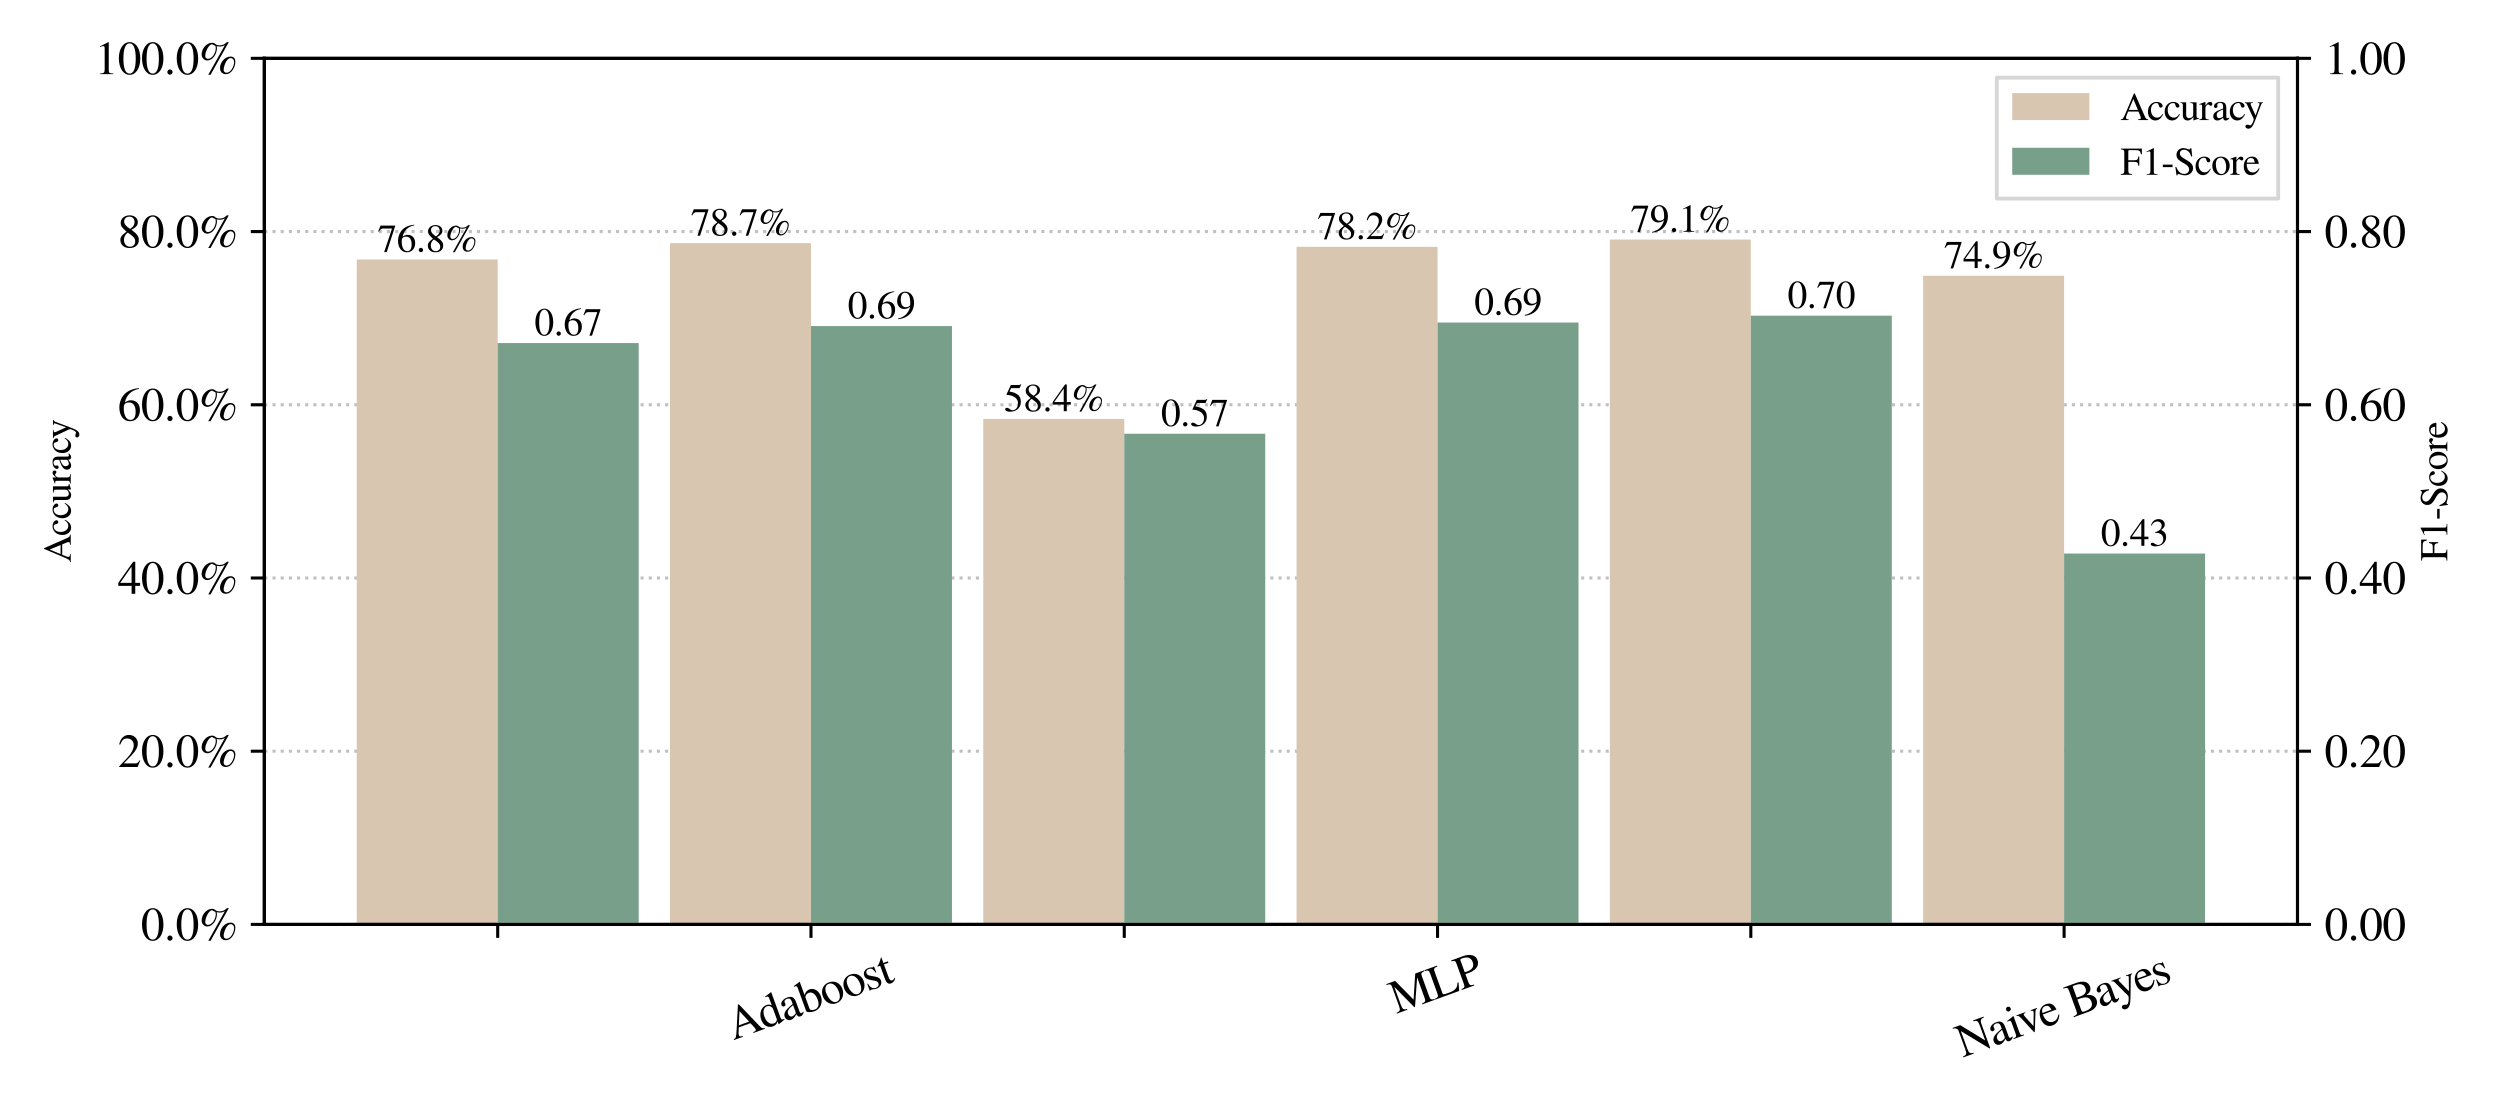 <?xml version="1.0" encoding="utf-8" standalone="no"?>
<!DOCTYPE svg PUBLIC "-//W3C//DTD SVG 1.1//EN"
  "http://www.w3.org/Graphics/SVG/1.1/DTD/svg11.dtd">
<svg xmlns:xlink="http://www.w3.org/1999/xlink" width="648pt" height="288pt" viewBox="0 0 648 288" xmlns="http://www.w3.org/2000/svg" version="1.1">
 <defs>
  <style type="text/css">*{stroke-linejoin: round; stroke-linecap: butt}</style>
 </defs>
 <g id="figure_1">
  <g id="patch_1">
   <path d="M 0 288 
L 648 288 
L 648 0 
L 0 0 
z
" style="fill: #ffffff"/>
  </g>
  <g id="axes_1">
   <g id="patch_2">
    <path d="M 68.51 239.602 
L 595.51 239.602 
L 595.51 15.126 
L 68.51 15.126 
z
" style="fill: #ffffff"/>
   </g>
   <g id="matplotlib.axis_1">
    <g id="xtick_1">
     <g id="line2d_1">
      <defs>
       <path id="m18306c5c02" d="M 0 0 
L 0 3.5 
" style="stroke: #000000; stroke-width: 0.8"/>
      </defs>
      <g>
       <use xlink:href="#m18306c5c02" x="129.005" y="239.602" style="stroke: #000000; stroke-width: 0.8"/>
      </g>
     </g>
    </g>
    <g id="xtick_2">
     <g id="line2d_2">
      <g>
       <use xlink:href="#m18306c5c02" x="210.207" y="239.602" style="stroke: #000000; stroke-width: 0.8"/>
      </g>
     </g>
     <g id="text_1">
      <!-- Adaboost -->
      <g transform="translate(190.094 269.641)rotate(-20)scale(0.12 -0.12)">
       <defs>
        <path id="FreeSerif-41" d="M 4518 122 
C 4230 141 4154 198 3942 678 
L 2349 4314 
L 2221 4314 
L 890 1171 
C 493 230 403 134 96 122 
L 96 0 
L 1363 0 
L 1363 122 
C 1056 122 928 205 928 384 
C 928 461 947 550 979 634 
L 1274 1382 
L 2950 1382 
L 3213 768 
C 3290 595 3334 429 3334 339 
C 3334 179 3226 128 2886 122 
L 2886 0 
L 4518 0 
L 4518 122 
z
M 1382 1645 
L 2118 3405 
L 2861 1645 
L 1382 1645 
z
" transform="scale(0.016)"/>
        <path id="FreeSerif-64" d="M 2189 -64 
L 3130 269 
L 3130 371 
C 3014 365 3002 365 2982 365 
C 2752 365 2701 435 2701 730 
L 2701 4358 
L 2669 4371 
C 2362 4262 2138 4198 1728 4090 
L 1728 3987 
C 1779 3994 1818 3994 1869 3994 
C 2106 3994 2163 3930 2163 3667 
L 2163 2669 
C 1920 2874 1747 2944 1491 2944 
C 755 2944 160 2221 160 1312 
C 160 493 640 -64 1344 -64 
C 1702 -64 1946 64 2163 365 
L 2163 -45 
L 2189 -64 
z
M 1594 269 
C 1062 269 710 781 710 1568 
C 710 2291 1024 2765 1510 2765 
C 1850 2765 2163 2464 2163 2125 
L 2163 653 
C 2163 544 1958 269 1594 269 
z
" transform="scale(0.016)"/>
        <path id="FreeSerif-61" d="M 160 621 
C 160 218 442 -64 832 -64 
C 1114 -64 1376 70 1766 403 
C 1798 70 1914 -64 2176 -64 
C 2394 -64 2528 13 2752 256 
L 2752 422 
C 2643 333 2566 301 2470 301 
C 2323 301 2278 390 2278 672 
L 2278 1920 
C 2278 2560 2099 2944 1357 2944 
C 755 2944 282 2630 282 2227 
C 282 2080 410 1952 557 1952 
C 710 1952 845 2080 845 2221 
C 845 2278 813 2387 813 2477 
C 813 2650 1018 2790 1274 2790 
C 1587 2790 1760 2605 1760 2259 
L 1760 1869 
C 966 1549 160 1312 160 621 
z
M 1760 787 
C 1760 589 1728 531 1594 454 
C 1440 365 1261 307 1126 307 
C 966 307 723 442 723 826 
C 723 1203 986 1434 1760 1715 
L 1760 787 
z
" transform="scale(0.016)"/>
        <path id="FreeSerif-62" d="M 1024 4358 
L 992 4371 
C 685 4256 378 4166 64 4090 
L 64 3987 
C 102 3994 128 3994 173 3994 
C 429 3994 486 3936 486 3667 
L 486 346 
C 486 147 1030 -64 1542 -64 
C 2387 -64 3040 640 3040 1555 
C 3040 2342 2554 2944 1914 2944 
C 1523 2944 1152 2714 1024 2400 
L 1024 4358 
z
M 1024 2061 
C 1024 2310 1325 2541 1658 2541 
C 2157 2541 2477 2042 2477 1261 
C 2477 550 2170 141 1645 141 
C 1312 141 1024 288 1024 448 
L 1024 2061 
z
" transform="scale(0.016)"/>
        <path id="FreeSerif-6f" d="M 1574 2944 
C 742 2944 160 2330 160 1446 
C 160 582 755 -64 1562 -64 
C 2368 -64 2982 614 2982 1498 
C 2982 2336 2394 2944 1574 2944 
z
M 736 1760 
C 736 2368 1037 2765 1491 2765 
C 2029 2765 2406 2150 2406 1274 
C 2406 550 2118 115 1638 115 
C 1088 115 736 870 736 1760 
z
" transform="scale(0.016)"/>
        <path id="FreeSerif-73" d="M 1715 2816 
C 1574 2816 1466 2938 1094 2938 
C 589 2938 224 2611 224 2150 
C 224 1792 429 1536 973 1229 
L 1344 1018 
C 1568 890 1677 736 1677 538 
C 1677 256 1472 77 1146 77 
C 493 77 390 717 333 973 
L 230 973 
L 230 -26 
L 314 -26 
C 358 38 384 51 461 51 
C 621 51 934 -64 1222 -64 
C 1715 -64 2125 307 2125 755 
C 2125 1075 1971 1286 1587 1517 
L 896 1926 
C 717 2029 621 2189 621 2362 
C 621 2618 819 2797 1114 2797 
C 1478 2797 1670 2579 1818 2010 
L 1914 2010 
L 1888 2880 
L 1818 2880 
C 1779 2854 1754 2816 1715 2816 
z
" transform="scale(0.016)"/>
        <path id="FreeSerif-74" d="M 1658 2880 
L 1011 2880 
L 1011 3622 
C 1011 3686 1005 3706 966 3706 
C 922 3648 883 3590 838 3526 
C 269 2707 109 2848 109 2720 
C 109 2701 115 2688 134 2675 
L 474 2675 
L 474 749 
C 474 211 666 -64 1043 -64 
C 1357 -64 1600 90 1811 422 
L 1728 493 
C 1594 333 1485 269 1344 269 
C 1107 269 1011 442 1011 845 
L 1011 2675 
L 1658 2675 
L 1658 2880 
z
" transform="scale(0.016)"/>
       </defs>
       <use xlink:href="#FreeSerif-41"/>
       <use xlink:href="#FreeSerif-64" x="69.1"/>
       <use xlink:href="#FreeSerif-61" x="119"/>
       <use xlink:href="#FreeSerif-62" x="161.5"/>
       <use xlink:href="#FreeSerif-6f" x="211.5"/>
       <use xlink:href="#FreeSerif-6f" x="260.6"/>
       <use xlink:href="#FreeSerif-73" x="309.7"/>
       <use xlink:href="#FreeSerif-74" x="345.4"/>
      </g>
     </g>
    </g>
    <g id="xtick_3">
     <g id="line2d_3">
      <g>
       <use xlink:href="#m18306c5c02" x="291.409" y="239.602" style="stroke: #000000; stroke-width: 0.8"/>
      </g>
     </g>
    </g>
    <g id="xtick_4">
     <g id="line2d_4">
      <g>
       <use xlink:href="#m18306c5c02" x="372.611" y="239.602" style="stroke: #000000; stroke-width: 0.8"/>
      </g>
     </g>
     <g id="text_2">
      <!-- MLP -->
      <g transform="translate(361.908 262.79)rotate(-20)scale(0.12 -0.12)">
       <defs>
        <path id="FreeSerif-4d" d="M 4333 3667 
L 4333 768 
C 4333 237 4256 154 3750 122 
L 3750 0 
L 5542 0 
L 5542 122 
C 5075 154 4986 243 4986 698 
L 4986 3539 
C 4986 3994 5069 4077 5542 4115 
L 5542 4237 
L 4269 4237 
L 2854 1005 
L 1376 4237 
L 109 4237 
L 109 4115 
C 634 4083 717 4006 717 3539 
L 717 941 
C 717 282 627 160 96 122 
L 96 0 
L 1600 0 
L 1600 122 
C 1107 147 998 294 998 941 
L 998 3520 
L 2605 0 
L 2694 0 
L 4333 3667 
z
" transform="scale(0.016)"/>
        <path id="FreeSerif-4c" d="M 2285 250 
L 1856 250 
C 1389 250 1306 288 1306 512 
L 1306 3539 
C 1306 3994 1395 4083 1901 4115 
L 1901 4237 
L 96 4237 
L 96 4115 
C 570 4077 653 3987 653 3539 
L 653 698 
C 653 250 563 154 96 122 
L 96 0 
L 3539 0 
L 3846 1114 
L 3686 1114 
C 3558 819 3405 250 2285 250 
z
" transform="scale(0.016)"/>
        <path id="FreeSerif-50" d="M 3462 3078 
C 3462 4006 2477 4237 1786 4237 
L 96 4237 
L 96 4115 
C 570 4064 634 4000 634 3539 
L 634 768 
C 634 230 582 166 96 122 
L 96 0 
L 1888 0 
L 1888 122 
C 1382 141 1286 230 1286 698 
L 1286 1862 
C 1453 1850 1562 1843 1728 1843 
C 3200 1843 3462 2586 3462 3078 
z
M 1286 3782 
C 1286 3955 1331 4000 1504 4000 
C 2368 4000 2765 3699 2765 3040 
C 2765 2419 2387 2099 1651 2099 
C 1523 2099 1434 2106 1286 2118 
L 1286 3782 
z
" transform="scale(0.016)"/>
       </defs>
       <use xlink:href="#FreeSerif-4d"/>
       <use xlink:href="#FreeSerif-4c" x="88.1"/>
       <use xlink:href="#FreeSerif-50" x="149.2"/>
      </g>
     </g>
    </g>
    <g id="xtick_5">
     <g id="line2d_5">
      <g>
       <use xlink:href="#m18306c5c02" x="453.813" y="239.602" style="stroke: #000000; stroke-width: 0.8"/>
      </g>
     </g>
    </g>
    <g id="xtick_6">
     <g id="line2d_6">
      <g>
       <use xlink:href="#m18306c5c02" x="535.015" y="239.602" style="stroke: #000000; stroke-width: 0.8"/>
      </g>
     </g>
     <g id="text_3">
      <!-- Naive Bayes -->
      <g transform="translate(508.72 274.139)rotate(-20)scale(0.12 -0.12)">
       <defs>
        <path id="FreeSerif-4e" d="M 4544 4115 
L 4544 4237 
L 3040 4237 
L 3040 4115 
C 3533 4077 3654 3962 3654 3296 
L 3654 1139 
L 1190 4237 
L 96 4237 
L 96 4115 
C 371 4115 461 4064 717 3763 
L 717 941 
C 717 282 627 160 96 122 
L 96 0 
L 1600 0 
L 1600 122 
C 1107 147 998 294 998 941 
L 998 3450 
L 3827 -70 
L 3936 -70 
L 3936 3296 
C 3936 4045 4154 4077 4544 4115 
z
" transform="scale(0.016)"/>
        <path id="FreeSerif-69" d="M 397 2515 
C 550 2515 608 2419 608 2138 
L 608 653 
C 608 192 544 122 102 96 
L 102 0 
L 1619 0 
L 1619 96 
C 1197 128 1146 192 1146 653 
L 1146 2925 
L 1120 2944 
C 787 2810 461 2688 128 2592 
L 128 2496 
C 224 2509 339 2515 397 2515 
z
M 819 4371 
C 646 4371 499 4224 499 4045 
C 499 3866 640 3718 819 3718 
C 1005 3718 1152 3859 1152 4045 
C 1152 4224 1005 4371 819 4371 
z
" transform="scale(0.016)"/>
        <path id="FreeSerif-76" d="M 2963 2880 
L 2074 2880 
L 2074 2784 
C 2278 2765 2374 2701 2374 2579 
C 2374 2515 2362 2451 2336 2387 
L 1702 730 
L 1050 2368 
C 1011 2458 992 2547 992 2605 
C 992 2720 1062 2765 1286 2784 
L 1286 2880 
L 32 2880 
L 32 2784 
C 275 2771 333 2714 614 2048 
L 1382 211 
C 1472 -64 1517 -90 1549 -90 
C 1587 -90 1632 -6 1728 230 
L 2547 2285 
C 2720 2726 2771 2765 2963 2784 
L 2963 2880 
z
" transform="scale(0.016)"/>
        <path id="FreeSerif-65" d="M 621 1773 
L 2592 1773 
C 2496 2547 2157 2944 1498 2944 
C 723 2944 160 2323 160 1370 
C 160 486 621 -64 1357 -64 
C 1965 -64 2445 314 2714 1005 
L 2611 1050 
C 2304 563 2029 378 1619 378 
C 1203 378 659 634 621 1773 
z
M 634 1978 
C 704 2477 922 2714 1312 2714 
C 1702 2714 1856 2534 1939 1978 
L 634 1978 
z
" transform="scale(0.016)"/>
        <path id="FreeSerif-20" transform="scale(0.016)"/>
        <path id="FreeSerif-42" d="M 3782 1152 
C 3782 1984 2944 2163 2688 2227 
C 2912 2285 3565 2413 3565 3149 
C 3565 3866 2995 4237 1888 4237 
L 96 4237 
L 96 4115 
C 634 4083 710 4013 710 3539 
L 710 698 
C 710 224 627 141 96 122 
L 96 0 
L 2234 0 
C 3475 0 3782 691 3782 1152 
z
M 1766 237 
C 1453 237 1363 294 1363 499 
L 1363 2086 
C 2221 2086 3046 2054 3046 1146 
C 3046 390 2464 237 1766 237 
z
M 1363 2342 
L 1363 3808 
C 1363 3942 1408 4000 1504 4000 
L 1786 4000 
C 2522 4000 2912 3693 2912 3123 
C 2912 2624 2573 2342 1971 2342 
L 1363 2342 
z
" transform="scale(0.016)"/>
        <path id="FreeSerif-79" d="M 909 -858 
C 800 -858 653 -742 410 -742 
C 262 -742 134 -870 134 -1024 
C 134 -1235 339 -1395 608 -1395 
C 1037 -1395 1344 -1037 1690 -115 
L 2675 2496 
C 2752 2701 2829 2765 2982 2784 
L 2982 2880 
L 2118 2880 
L 2118 2784 
C 2323 2784 2426 2726 2426 2624 
C 2426 2598 2419 2560 2400 2515 
L 1779 749 
L 1043 2368 
C 1005 2458 979 2541 979 2611 
C 979 2726 1075 2771 1350 2784 
L 1350 2880 
L 32 2880 
L 32 2790 
C 198 2765 307 2694 358 2586 
L 1203 768 
C 1370 442 1485 218 1485 122 
C 1485 -70 1171 -858 909 -858 
z
" transform="scale(0.016)"/>
       </defs>
       <use xlink:href="#FreeSerif-4e"/>
       <use xlink:href="#FreeSerif-61" x="72.5"/>
       <use xlink:href="#FreeSerif-69" x="115.5"/>
       <use xlink:href="#FreeSerif-76" x="139.8"/>
       <use xlink:href="#FreeSerif-65" x="184.6"/>
       <use xlink:href="#FreeSerif-20" x="229"/>
       <use xlink:href="#FreeSerif-42" x="254"/>
       <use xlink:href="#FreeSerif-61" x="317.1"/>
       <use xlink:href="#FreeSerif-79" x="358.1"/>
       <use xlink:href="#FreeSerif-65" x="403.2"/>
       <use xlink:href="#FreeSerif-73" x="446.6"/>
      </g>
     </g>
    </g>
   </g>
   <g id="matplotlib.axis_2">
    <g id="ytick_1">
     <g id="line2d_7">
      <path d="M 68.51 239.602 
L 595.51 239.602 
" clip-path="url(#p7204ed761b)" style="fill: none; stroke-dasharray: 0.8,1.32; stroke-dashoffset: 0; stroke: #b0b0b0; stroke-opacity: 0.8; stroke-width: 0.8"/>
     </g>
     <g id="line2d_8">
      <defs>
       <path id="m50a218caf9" d="M 0 0 
L -3.5 0 
" style="stroke: #000000; stroke-width: 0.8"/>
      </defs>
      <g>
       <use xlink:href="#m50a218caf9" x="68.51" y="239.602" style="stroke: #000000; stroke-width: 0.8"/>
      </g>
     </g>
     <g id="text_4">
      <!-- 0.0% -->
      <g transform="translate(36.514 243.7)scale(0.12 -0.12)">
       <defs>
        <path id="FreeSerif-30" d="M 1600 -90 
C 2483 -90 3046 832 3046 2112 
C 3046 3424 2464 4326 1626 4326 
C 691 4326 154 3341 154 2150 
C 154 858 717 -90 1600 -90 
z
M 1606 4160 
C 2144 4160 2432 3437 2432 2099 
C 2432 762 2150 77 1600 77 
C 1050 77 768 762 768 2093 
C 768 3450 1056 4160 1606 4160 
z
" transform="scale(0.016)"/>
        <path id="FreeSerif-2e" d="M 800 640 
C 608 640 448 474 448 275 
C 448 90 608 -70 794 -70 
C 992 -70 1158 90 1158 275 
C 1158 474 992 640 800 640 
z
" transform="scale(0.016)"/>
        <path id="FreeSerif-25" d="M 4282 2374 
C 3558 2374 2874 1626 2874 826 
C 2874 326 3181 0 3642 0 
C 3930 0 4166 102 4390 326 
C 4730 672 4941 1190 4941 1690 
C 4941 2125 4698 2374 4282 2374 
z
M 3750 192 
C 3520 192 3360 358 3360 602 
C 3360 928 3680 2170 4326 2170 
C 4570 2170 4774 1939 4774 1658 
C 4774 1062 4326 192 3750 192 
z
M 1805 4237 
C 1075 4237 390 3475 390 2662 
C 390 2214 730 1850 1146 1850 
C 1926 1850 2458 2784 2458 3514 
C 2458 3603 2445 3680 2413 3795 
C 2528 3750 2643 3731 2829 3731 
C 3110 3731 3277 3776 3533 3923 
L 1286 -83 
L 1594 -83 
L 4058 4326 
L 3808 4326 
C 3462 4000 3206 3891 2810 3891 
C 2182 3891 2291 4237 1805 4237 
z
M 1805 4045 
C 1894 4045 1862 3942 2240 3840 
C 2278 3712 2298 3616 2298 3526 
C 2298 2803 1773 2067 1254 2067 
C 1030 2067 877 2227 877 2458 
C 877 3053 1376 4045 1805 4045 
z
" transform="scale(0.016)"/>
       </defs>
       <use xlink:href="#FreeSerif-30"/>
       <use xlink:href="#FreeSerif-2e" x="50"/>
       <use xlink:href="#FreeSerif-30" x="75"/>
       <use xlink:href="#FreeSerif-25" x="125"/>
      </g>
     </g>
    </g>
    <g id="ytick_2">
     <g id="line2d_9">
      <path d="M 68.51 194.707 
L 595.51 194.707 
" clip-path="url(#p7204ed761b)" style="fill: none; stroke-dasharray: 0.8,1.32; stroke-dashoffset: 0; stroke: #b0b0b0; stroke-opacity: 0.8; stroke-width: 0.8"/>
     </g>
     <g id="line2d_10">
      <g>
       <use xlink:href="#m50a218caf9" x="68.51" y="194.707" style="stroke: #000000; stroke-width: 0.8"/>
      </g>
     </g>
     <g id="text_5">
      <!-- 20.0% -->
      <g transform="translate(30.514 198.805)scale(0.12 -0.12)">
       <defs>
        <path id="FreeSerif-32" d="M 198 3053 
L 333 3021 
C 589 3648 819 3853 1261 3853 
C 1798 3853 2163 3488 2163 2950 
C 2163 2451 1869 1856 1331 1286 
L 192 77 
L 192 0 
L 2688 0 
L 3040 877 
L 2957 909 
C 2720 544 2637 486 2349 486 
L 819 486 
L 1894 1613 
C 2464 2208 2714 2694 2714 3194 
C 2714 3834 2195 4326 1530 4326 
C 499 4326 269 3354 198 3053 
z
" transform="scale(0.016)"/>
       </defs>
       <use xlink:href="#FreeSerif-32"/>
       <use xlink:href="#FreeSerif-30" x="50"/>
       <use xlink:href="#FreeSerif-2e" x="100"/>
       <use xlink:href="#FreeSerif-30" x="125"/>
       <use xlink:href="#FreeSerif-25" x="175"/>
      </g>
     </g>
    </g>
    <g id="ytick_3">
     <g id="line2d_11">
      <path d="M 68.51 149.812 
L 595.51 149.812 
" clip-path="url(#p7204ed761b)" style="fill: none; stroke-dasharray: 0.8,1.32; stroke-dashoffset: 0; stroke: #b0b0b0; stroke-opacity: 0.8; stroke-width: 0.8"/>
     </g>
     <g id="line2d_12">
      <g>
       <use xlink:href="#m50a218caf9" x="68.51" y="149.812" style="stroke: #000000; stroke-width: 0.8"/>
      </g>
     </g>
     <g id="text_6">
      <!-- 40.0% -->
      <g transform="translate(30.514 153.909)scale(0.12 -0.12)">
       <defs>
        <path id="FreeSerif-34" d="M 3021 1478 
L 2368 1478 
L 2368 4326 
L 2086 4326 
L 77 1478 
L 77 1069 
L 1875 1069 
L 1875 0 
L 2368 0 
L 2368 1069 
L 3021 1069 
L 3021 1478 
z
M 1869 1478 
L 333 1478 
L 1869 3674 
L 1869 1478 
z
" transform="scale(0.016)"/>
       </defs>
       <use xlink:href="#FreeSerif-34"/>
       <use xlink:href="#FreeSerif-30" x="50"/>
       <use xlink:href="#FreeSerif-2e" x="100"/>
       <use xlink:href="#FreeSerif-30" x="125"/>
       <use xlink:href="#FreeSerif-25" x="175"/>
      </g>
     </g>
    </g>
    <g id="ytick_4">
     <g id="line2d_13">
      <path d="M 68.51 104.916 
L 595.51 104.916 
" clip-path="url(#p7204ed761b)" style="fill: none; stroke-dasharray: 0.8,1.32; stroke-dashoffset: 0; stroke: #b0b0b0; stroke-opacity: 0.8; stroke-width: 0.8"/>
     </g>
     <g id="line2d_14">
      <g>
       <use xlink:href="#m50a218caf9" x="68.51" y="104.916" style="stroke: #000000; stroke-width: 0.8"/>
      </g>
     </g>
     <g id="text_7">
      <!-- 60.0% -->
      <g transform="translate(30.514 109.014)scale(0.12 -0.12)">
       <defs>
        <path id="FreeSerif-36" d="M 1651 -90 
C 2445 -90 2995 518 2995 1402 
C 2995 2221 2528 2739 1792 2739 
C 1510 2739 1376 2694 973 2451 
C 1146 3418 1862 4109 2867 4275 
L 2854 4378 
C 582 4179 218 2534 218 1786 
C 218 659 794 -90 1651 -90 
z
M 1549 2445 
C 2099 2445 2419 1984 2419 1184 
C 2419 480 2170 90 1722 90 
C 1158 90 813 691 813 1683 
C 813 2131 922 2445 1549 2445 
z
" transform="scale(0.016)"/>
       </defs>
       <use xlink:href="#FreeSerif-36"/>
       <use xlink:href="#FreeSerif-30" x="50"/>
       <use xlink:href="#FreeSerif-2e" x="100"/>
       <use xlink:href="#FreeSerif-30" x="125"/>
       <use xlink:href="#FreeSerif-25" x="175"/>
      </g>
     </g>
    </g>
    <g id="ytick_5">
     <g id="line2d_15">
      <path d="M 68.51 60.021 
L 595.51 60.021 
" clip-path="url(#p7204ed761b)" style="fill: none; stroke-dasharray: 0.8,1.32; stroke-dashoffset: 0; stroke: #b0b0b0; stroke-opacity: 0.8; stroke-width: 0.8"/>
     </g>
     <g id="line2d_16">
      <g>
       <use xlink:href="#m50a218caf9" x="68.51" y="60.021" style="stroke: #000000; stroke-width: 0.8"/>
      </g>
     </g>
     <g id="text_8">
      <!-- 80.0% -->
      <g transform="translate(30.514 64.119)scale(0.12 -0.12)">
       <defs>
        <path id="FreeSerif-38" d="M 1856 2374 
C 2490 2714 2714 2982 2714 3418 
C 2714 3942 2253 4326 1613 4326 
C 915 4326 397 3898 397 3315 
C 397 2899 518 2714 1190 2125 
C 499 1600 358 1402 358 966 
C 358 346 864 -90 1587 -90 
C 2355 -90 2848 333 2848 992 
C 2848 1485 2630 1798 1856 2374 
z
M 1357 1997 
C 1978 1542 2362 1331 2362 794 
C 2362 378 2074 90 1658 90 
C 1171 90 845 461 845 1018 
C 845 1427 986 1696 1357 1997 
z
M 1670 2490 
C 1101 2861 870 3155 870 3514 
C 870 3885 1158 4147 1562 4147 
C 1997 4147 2272 3866 2272 3424 
C 2272 2861 1850 2624 1670 2490 
z
" transform="scale(0.016)"/>
       </defs>
       <use xlink:href="#FreeSerif-38"/>
       <use xlink:href="#FreeSerif-30" x="50"/>
       <use xlink:href="#FreeSerif-2e" x="100"/>
       <use xlink:href="#FreeSerif-30" x="125"/>
       <use xlink:href="#FreeSerif-25" x="175"/>
      </g>
     </g>
    </g>
    <g id="ytick_6">
     <g id="line2d_17">
      <path d="M 68.51 15.126 
L 595.51 15.126 
" clip-path="url(#p7204ed761b)" style="fill: none; stroke-dasharray: 0.8,1.32; stroke-dashoffset: 0; stroke: #b0b0b0; stroke-opacity: 0.8; stroke-width: 0.8"/>
     </g>
     <g id="line2d_18">
      <g>
       <use xlink:href="#m50a218caf9" x="68.51" y="15.126" style="stroke: #000000; stroke-width: 0.8"/>
      </g>
     </g>
     <g id="text_9">
      <!-- 100.0% -->
      <g transform="translate(24.514 19.223)scale(0.12 -0.12)">
       <defs>
        <path id="FreeSerif-31" d="M 1171 3795 
C 1306 3795 1363 3699 1363 3494 
L 1363 595 
C 1363 179 1210 109 755 96 
L 755 0 
L 2522 0 
L 2522 96 
C 2016 102 1914 166 1914 474 
L 1914 4314 
L 1862 4326 
L 710 3744 
L 710 3654 
C 960 3757 1075 3795 1171 3795 
z
" transform="scale(0.016)"/>
       </defs>
       <use xlink:href="#FreeSerif-31"/>
       <use xlink:href="#FreeSerif-30" x="50"/>
       <use xlink:href="#FreeSerif-30" x="100"/>
       <use xlink:href="#FreeSerif-2e" x="150"/>
       <use xlink:href="#FreeSerif-30" x="175"/>
       <use xlink:href="#FreeSerif-25" x="225"/>
      </g>
     </g>
    </g>
    <g id="text_10">
     <!-- Accuracy -->
     <g transform="translate(18.335 145.834)rotate(-90)scale(0.1 -0.1)">
      <defs>
       <path id="FreeSerif-63" d="M 160 1363 
C 160 531 666 -64 1376 -64 
C 2131 -64 2502 678 2637 941 
L 2547 998 
C 2240 550 2010 397 1645 397 
C 1062 397 653 909 653 1645 
C 653 2304 1005 2758 1523 2758 
C 1754 2758 1837 2688 1901 2451 
L 1939 2310 
C 1990 2131 2106 2016 2240 2016 
C 2406 2016 2547 2138 2547 2285 
C 2547 2643 2099 2944 1562 2944 
C 851 2944 160 2349 160 1363 
z
" transform="scale(0.016)"/>
       <path id="FreeSerif-75" d="M 3072 320 
L 3040 320 
C 2746 320 2675 390 2675 685 
L 2675 2880 
L 1664 2880 
L 1664 2771 
C 2061 2752 2138 2688 2138 2368 
L 2138 864 
C 2138 378 1581 307 1453 307 
C 1203 307 998 525 998 794 
L 998 2880 
L 64 2880 
L 64 2790 
C 371 2771 461 2675 461 2381 
L 461 768 
C 461 262 768 -64 1235 -64 
C 1696 -64 1946 262 2170 486 
L 2170 -45 
L 2195 -58 
C 2515 70 2746 141 3072 230 
L 3072 320 
z
" transform="scale(0.016)"/>
       <path id="FreeSerif-72" d="M 1926 2317 
C 2080 2317 2176 2426 2176 2605 
C 2176 2816 2042 2944 1824 2944 
C 1555 2944 1370 2797 1056 2342 
L 1056 2931 
L 1024 2944 
C 685 2803 454 2720 77 2598 
L 77 2496 
C 166 2515 224 2522 301 2522 
C 461 2522 518 2419 518 2138 
L 518 538 
C 518 218 474 173 64 96 
L 64 0 
L 1600 0 
L 1600 96 
C 1165 115 1056 211 1056 576 
L 1056 2016 
C 1056 2221 1331 2541 1504 2541 
C 1606 2541 1754 2317 1926 2317 
z
" transform="scale(0.016)"/>
      </defs>
      <use xlink:href="#FreeSerif-41"/>
      <use xlink:href="#FreeSerif-63" x="69.1"/>
      <use xlink:href="#FreeSerif-63" x="112.5"/>
      <use xlink:href="#FreeSerif-75" x="154.9"/>
      <use xlink:href="#FreeSerif-72" x="203.9"/>
      <use xlink:href="#FreeSerif-61" x="238.4"/>
      <use xlink:href="#FreeSerif-63" x="281.4"/>
      <use xlink:href="#FreeSerif-79" x="322.3"/>
     </g>
    </g>
   </g>
   <g id="patch_3">
    <path d="M 92.465 239.602 
L 129.005 239.602 
L 129.005 67.253 
L 92.465 67.253 
z
" clip-path="url(#p7204ed761b)" style="fill: #d9c6b0"/>
   </g>
   <g id="patch_4">
    <path d="M 173.666 239.602 
L 210.207 239.602 
L 210.207 63.026 
L 173.666 63.026 
z
" clip-path="url(#p7204ed761b)" style="fill: #d9c6b0"/>
   </g>
   <g id="patch_5">
    <path d="M 254.868 239.602 
L 291.409 239.602 
L 291.409 108.579 
L 254.868 108.579 
z
" clip-path="url(#p7204ed761b)" style="fill: #d9c6b0"/>
   </g>
   <g id="patch_6">
    <path d="M 336.07 239.602 
L 372.611 239.602 
L 372.611 63.966 
L 336.07 63.966 
z
" clip-path="url(#p7204ed761b)" style="fill: #d9c6b0"/>
   </g>
   <g id="patch_7">
    <path d="M 417.272 239.602 
L 453.813 239.602 
L 453.813 62.087 
L 417.272 62.087 
z
" clip-path="url(#p7204ed761b)" style="fill: #d9c6b0"/>
   </g>
   <g id="patch_8">
    <path d="M 498.474 239.602 
L 535.015 239.602 
L 535.015 71.48 
L 498.474 71.48 
z
" clip-path="url(#p7204ed761b)" style="fill: #d9c6b0"/>
   </g>
   <g id="LineCollection_1">
    <path d="M 110.735 67.253 
L 110.735 67.253 
" clip-path="url(#p7204ed761b)" style="fill: none; stroke: #000000; stroke-width: 1.5"/>
   </g>
   <g id="LineCollection_2">
    <path d="M 191.937 63.026 
L 191.937 63.026 
" clip-path="url(#p7204ed761b)" style="fill: none; stroke: #000000; stroke-width: 1.5"/>
   </g>
   <g id="LineCollection_3">
    <path d="M 273.139 108.579 
L 273.139 108.579 
" clip-path="url(#p7204ed761b)" style="fill: none; stroke: #000000; stroke-width: 1.5"/>
   </g>
   <g id="LineCollection_4">
    <path d="M 354.341 63.966 
L 354.341 63.966 
" clip-path="url(#p7204ed761b)" style="fill: none; stroke: #000000; stroke-width: 1.5"/>
   </g>
   <g id="LineCollection_5">
    <path d="M 435.542 62.087 
L 435.542 62.087 
" clip-path="url(#p7204ed761b)" style="fill: none; stroke: #000000; stroke-width: 1.5"/>
   </g>
   <g id="LineCollection_6">
    <path d="M 516.744 71.48 
L 516.744 71.48 
" clip-path="url(#p7204ed761b)" style="fill: none; stroke: #000000; stroke-width: 1.5"/>
   </g>
   <g id="patch_9">
    <path d="M 68.51 239.602 
L 68.51 15.126 
" style="fill: none; stroke: #000000; stroke-width: 0.8; stroke-linejoin: miter; stroke-linecap: square"/>
   </g>
   <g id="patch_10">
    <path d="M 595.51 239.602 
L 595.51 15.126 
" style="fill: none; stroke: #000000; stroke-width: 0.8; stroke-linejoin: miter; stroke-linecap: square"/>
   </g>
   <g id="patch_11">
    <path d="M 68.51 239.602 
L 595.51 239.602 
" style="fill: none; stroke: #000000; stroke-width: 0.8; stroke-linejoin: miter; stroke-linecap: square"/>
   </g>
   <g id="patch_12">
    <path d="M 68.51 15.126 
L 595.51 15.126 
" style="fill: none; stroke: #000000; stroke-width: 0.8; stroke-linejoin: miter; stroke-linecap: square"/>
   </g>
   <g id="text_11">
    <!-- 76.8% -->
    <g transform="translate(97.82 65.253)scale(0.1 -0.1)">
     <defs>
      <path id="FreeSerif-37" d="M 2874 4237 
L 506 4237 
L 128 3296 
L 237 3245 
C 512 3680 627 3763 979 3763 
L 2368 3763 
L 1101 -51 
L 1517 -51 
L 2874 4134 
L 2874 4237 
z
" transform="scale(0.016)"/>
     </defs>
     <use xlink:href="#FreeSerif-37"/>
     <use xlink:href="#FreeSerif-36" x="50"/>
     <use xlink:href="#FreeSerif-2e" x="100"/>
     <use xlink:href="#FreeSerif-38" x="125"/>
     <use xlink:href="#FreeSerif-25" x="175"/>
    </g>
   </g>
   <g id="text_12">
    <!-- 78.7% -->
    <g transform="translate(179.022 61.026)scale(0.1 -0.1)">
     <use xlink:href="#FreeSerif-37"/>
     <use xlink:href="#FreeSerif-38" x="50"/>
     <use xlink:href="#FreeSerif-2e" x="100"/>
     <use xlink:href="#FreeSerif-37" x="125"/>
     <use xlink:href="#FreeSerif-25" x="175"/>
    </g>
   </g>
   <g id="text_13">
    <!-- 58.4% -->
    <g transform="translate(260.224 106.579)scale(0.1 -0.1)">
     <defs>
      <path id="FreeSerif-35" d="M 2285 1242 
C 2285 627 1894 147 1395 147 
C 1056 147 838 544 480 544 
C 294 544 205 467 205 307 
C 205 64 506 -90 986 -90 
C 1664 -90 2733 237 2733 1549 
C 2733 2547 2080 2976 890 3187 
L 1158 3731 
L 2413 3731 
C 2515 3731 2541 3744 2560 3789 
L 2803 4358 
L 2746 4403 
C 2650 4269 2586 4237 2451 4237 
L 1114 4237 
L 416 2720 
C 410 2707 410 2701 410 2688 
C 410 2656 435 2637 486 2637 
C 883 2637 2285 2432 2285 1242 
z
" transform="scale(0.016)"/>
     </defs>
     <use xlink:href="#FreeSerif-35"/>
     <use xlink:href="#FreeSerif-38" x="50"/>
     <use xlink:href="#FreeSerif-2e" x="100"/>
     <use xlink:href="#FreeSerif-34" x="125"/>
     <use xlink:href="#FreeSerif-25" x="175"/>
    </g>
   </g>
   <g id="text_14">
    <!-- 78.2% -->
    <g transform="translate(341.426 61.966)scale(0.1 -0.1)">
     <use xlink:href="#FreeSerif-37"/>
     <use xlink:href="#FreeSerif-38" x="50"/>
     <use xlink:href="#FreeSerif-2e" x="100"/>
     <use xlink:href="#FreeSerif-32" x="125"/>
     <use xlink:href="#FreeSerif-25" x="175"/>
    </g>
   </g>
   <g id="text_15">
    <!-- 79.1% -->
    <g transform="translate(422.628 60.087)scale(0.1 -0.1)">
     <defs>
      <path id="FreeSerif-39" d="M 378 -141 
C 2643 122 2938 1811 2938 2522 
C 2938 3578 2349 4326 1523 4326 
C 762 4326 192 3680 192 2816 
C 192 2035 653 1517 1344 1517 
C 1696 1517 1965 1619 2304 1882 
C 2042 838 1331 154 358 -13 
L 378 -141 
z
M 1574 1792 
C 1088 1792 781 2272 781 3034 
C 781 3507 922 4147 1472 4147 
C 2029 4147 2317 3597 2317 2522 
L 2317 2272 
C 2317 1888 1754 1792 1574 1792 
z
" transform="scale(0.016)"/>
     </defs>
     <use xlink:href="#FreeSerif-37"/>
     <use xlink:href="#FreeSerif-39" x="50"/>
     <use xlink:href="#FreeSerif-2e" x="100"/>
     <use xlink:href="#FreeSerif-31" x="125"/>
     <use xlink:href="#FreeSerif-25" x="175"/>
    </g>
   </g>
   <g id="text_16">
    <!-- 74.9% -->
    <g transform="translate(503.829 69.48)scale(0.1 -0.1)">
     <use xlink:href="#FreeSerif-37"/>
     <use xlink:href="#FreeSerif-34" x="50"/>
     <use xlink:href="#FreeSerif-2e" x="100"/>
     <use xlink:href="#FreeSerif-39" x="125"/>
     <use xlink:href="#FreeSerif-25" x="175"/>
    </g>
   </g>
   <g id="legend_1">
    <g id="patch_13">
     <path d="M 517.569 51.476 
L 590.51 51.476 
L 590.51 20.126 
L 517.569 20.126 
z
" style="fill: #ffffff; opacity: 0.8; stroke: #cccccc; stroke-linejoin: miter"/>
    </g>
    <g id="patch_14">
     <path d="M 521.569 31.126 
L 541.569 31.126 
L 541.569 24.126 
L 521.569 24.126 
z
" style="fill: #d9c6b0"/>
    </g>
    <g id="text_17">
     <!-- Accuracy -->
     <g transform="translate(549.569 31.126)scale(0.1 -0.1)">
      <use xlink:href="#FreeSerif-41"/>
      <use xlink:href="#FreeSerif-63" x="69.1"/>
      <use xlink:href="#FreeSerif-63" x="112.5"/>
      <use xlink:href="#FreeSerif-75" x="154.9"/>
      <use xlink:href="#FreeSerif-72" x="203.9"/>
      <use xlink:href="#FreeSerif-61" x="238.4"/>
      <use xlink:href="#FreeSerif-63" x="281.4"/>
      <use xlink:href="#FreeSerif-79" x="322.3"/>
     </g>
    </g>
    <g id="patch_15">
     <path d="M 521.569 45.305 
L 541.569 45.305 
L 541.569 38.305 
L 521.569 38.305 
z
" style="fill: #789f8a"/>
    </g>
    <g id="text_18">
     <!-- F1-Score -->
     <g transform="translate(549.569 45.305)scale(0.1 -0.1)">
      <defs>
       <path id="FreeSerif-46" d="M 3085 1478 
L 3085 2963 
L 2938 2963 
C 2861 2451 2746 2355 2234 2355 
L 1306 2355 
L 1306 3776 
C 1306 3955 1338 3994 1510 3994 
L 2381 3994 
C 3104 3994 3245 3898 3354 3322 
L 3514 3322 
L 3494 4237 
L 96 4237 
L 96 4115 
C 570 4077 653 3987 653 3539 
L 653 768 
C 653 237 582 154 96 122 
L 96 0 
L 1888 0 
L 1888 122 
C 1395 147 1306 243 1306 762 
L 1306 2093 
L 2234 2093 
C 2752 2093 2861 1997 2938 1478 
L 3085 1478 
z
" transform="scale(0.016)"/>
       <path id="FreeSerif-2d" d="M 250 1645 
L 250 1242 
L 1824 1242 
L 1824 1645 
L 250 1645 
z
" transform="scale(0.016)"/>
       <path id="FreeSerif-53" d="M 2419 864 
C 2419 435 2099 141 1632 141 
C 1062 141 659 493 339 1274 
L 192 1274 
L 384 -83 
L 525 -83 
C 531 38 608 128 704 128 
C 941 128 1203 -90 1760 -90 
C 2496 -90 3066 416 3066 1075 
C 3066 1600 2714 2016 1869 2470 
C 1197 2842 928 3123 928 3469 
C 928 3821 1197 4064 1594 4064 
C 2061 4064 2547 3757 2765 2963 
L 2925 2963 
L 2784 4326 
L 2650 4326 
C 2624 4179 2554 4109 2445 4109 
C 2246 4109 1958 4326 1485 4326 
C 915 4326 378 3910 378 3232 
C 378 1920 2419 1958 2419 864 
z
" transform="scale(0.016)"/>
      </defs>
      <use xlink:href="#FreeSerif-46"/>
      <use xlink:href="#FreeSerif-31" x="56.4"/>
      <use xlink:href="#FreeSerif-2d" x="106.4"/>
      <use xlink:href="#FreeSerif-53" x="139.7"/>
      <use xlink:href="#FreeSerif-63" x="192.6"/>
      <use xlink:href="#FreeSerif-6f" x="236"/>
      <use xlink:href="#FreeSerif-72" x="284.1"/>
      <use xlink:href="#FreeSerif-65" x="317.6"/>
     </g>
    </g>
   </g>
  </g>
  <g id="axes_2">
   <g id="matplotlib.axis_3">
    <g id="ytick_7">
     <g id="line2d_19">
      <defs>
       <path id="m2c9304670d" d="M 0 0 
L 3.5 0 
" style="stroke: #000000; stroke-width: 0.8"/>
      </defs>
      <g>
       <use xlink:href="#m2c9304670d" x="595.51" y="239.602" style="stroke: #000000; stroke-width: 0.8"/>
      </g>
     </g>
     <g id="text_19">
      <!-- 0.00 -->
      <g transform="translate(602.51 243.7)scale(0.12 -0.12)">
       <use xlink:href="#FreeSerif-30"/>
       <use xlink:href="#FreeSerif-2e" x="50"/>
       <use xlink:href="#FreeSerif-30" x="75"/>
       <use xlink:href="#FreeSerif-30" x="125"/>
      </g>
     </g>
    </g>
    <g id="ytick_8">
     <g id="line2d_20">
      <g>
       <use xlink:href="#m2c9304670d" x="595.51" y="194.707" style="stroke: #000000; stroke-width: 0.8"/>
      </g>
     </g>
     <g id="text_20">
      <!-- 0.20 -->
      <g transform="translate(602.51 198.805)scale(0.12 -0.12)">
       <use xlink:href="#FreeSerif-30"/>
       <use xlink:href="#FreeSerif-2e" x="50"/>
       <use xlink:href="#FreeSerif-32" x="75"/>
       <use xlink:href="#FreeSerif-30" x="125"/>
      </g>
     </g>
    </g>
    <g id="ytick_9">
     <g id="line2d_21">
      <g>
       <use xlink:href="#m2c9304670d" x="595.51" y="149.812" style="stroke: #000000; stroke-width: 0.8"/>
      </g>
     </g>
     <g id="text_21">
      <!-- 0.40 -->
      <g transform="translate(602.51 153.909)scale(0.12 -0.12)">
       <use xlink:href="#FreeSerif-30"/>
       <use xlink:href="#FreeSerif-2e" x="50"/>
       <use xlink:href="#FreeSerif-34" x="75"/>
       <use xlink:href="#FreeSerif-30" x="125"/>
      </g>
     </g>
    </g>
    <g id="ytick_10">
     <g id="line2d_22">
      <g>
       <use xlink:href="#m2c9304670d" x="595.51" y="104.916" style="stroke: #000000; stroke-width: 0.8"/>
      </g>
     </g>
     <g id="text_22">
      <!-- 0.60 -->
      <g transform="translate(602.51 109.014)scale(0.12 -0.12)">
       <use xlink:href="#FreeSerif-30"/>
       <use xlink:href="#FreeSerif-2e" x="50"/>
       <use xlink:href="#FreeSerif-36" x="75"/>
       <use xlink:href="#FreeSerif-30" x="125"/>
      </g>
     </g>
    </g>
    <g id="ytick_11">
     <g id="line2d_23">
      <g>
       <use xlink:href="#m2c9304670d" x="595.51" y="60.021" style="stroke: #000000; stroke-width: 0.8"/>
      </g>
     </g>
     <g id="text_23">
      <!-- 0.80 -->
      <g transform="translate(602.51 64.119)scale(0.12 -0.12)">
       <use xlink:href="#FreeSerif-30"/>
       <use xlink:href="#FreeSerif-2e" x="50"/>
       <use xlink:href="#FreeSerif-38" x="75"/>
       <use xlink:href="#FreeSerif-30" x="125"/>
      </g>
     </g>
    </g>
    <g id="ytick_12">
     <g id="line2d_24">
      <g>
       <use xlink:href="#m2c9304670d" x="595.51" y="15.126" style="stroke: #000000; stroke-width: 0.8"/>
      </g>
     </g>
     <g id="text_24">
      <!-- 1.00 -->
      <g transform="translate(602.51 19.223)scale(0.12 -0.12)">
       <use xlink:href="#FreeSerif-31"/>
       <use xlink:href="#FreeSerif-2e" x="50"/>
       <use xlink:href="#FreeSerif-30" x="75"/>
       <use xlink:href="#FreeSerif-30" x="125"/>
      </g>
     </g>
    </g>
    <g id="text_25">
     <!-- F1-Score -->
     <g transform="translate(634.34 145.465)rotate(-90)scale(0.1 -0.1)">
      <use xlink:href="#FreeSerif-46"/>
      <use xlink:href="#FreeSerif-31" x="56.4"/>
      <use xlink:href="#FreeSerif-2d" x="106.4"/>
      <use xlink:href="#FreeSerif-53" x="139.7"/>
      <use xlink:href="#FreeSerif-63" x="192.6"/>
      <use xlink:href="#FreeSerif-6f" x="236"/>
      <use xlink:href="#FreeSerif-72" x="284.1"/>
      <use xlink:href="#FreeSerif-65" x="317.6"/>
     </g>
    </g>
   </g>
   <g id="patch_16">
    <path d="M 129.005 239.602 
L 165.546 239.602 
L 165.546 88.918 
L 129.005 88.918 
z
" clip-path="url(#p7204ed761b)" style="fill: #789f8a"/>
   </g>
   <g id="patch_17">
    <path d="M 210.207 239.602 
L 246.748 239.602 
L 246.748 84.515 
L 210.207 84.515 
z
" clip-path="url(#p7204ed761b)" style="fill: #789f8a"/>
   </g>
   <g id="patch_18">
    <path d="M 291.409 239.602 
L 327.95 239.602 
L 327.95 112.422 
L 291.409 112.422 
z
" clip-path="url(#p7204ed761b)" style="fill: #789f8a"/>
   </g>
   <g id="patch_19">
    <path d="M 372.611 239.602 
L 409.152 239.602 
L 409.152 83.609 
L 372.611 83.609 
z
" clip-path="url(#p7204ed761b)" style="fill: #789f8a"/>
   </g>
   <g id="patch_20">
    <path d="M 453.813 239.602 
L 490.354 239.602 
L 490.354 81.82 
L 453.813 81.82 
z
" clip-path="url(#p7204ed761b)" style="fill: #789f8a"/>
   </g>
   <g id="patch_21">
    <path d="M 535.015 239.602 
L 571.555 239.602 
L 571.555 143.475 
L 535.015 143.475 
z
" clip-path="url(#p7204ed761b)" style="fill: #789f8a"/>
   </g>
   <g id="LineCollection_7">
    <path d="M 147.276 88.918 
L 147.276 88.918 
" clip-path="url(#p7204ed761b)" style="fill: none; stroke: #000000; stroke-width: 1.5"/>
   </g>
   <g id="LineCollection_8">
    <path d="M 228.478 84.515 
L 228.478 84.515 
" clip-path="url(#p7204ed761b)" style="fill: none; stroke: #000000; stroke-width: 1.5"/>
   </g>
   <g id="LineCollection_9">
    <path d="M 309.679 112.422 
L 309.679 112.422 
" clip-path="url(#p7204ed761b)" style="fill: none; stroke: #000000; stroke-width: 1.5"/>
   </g>
   <g id="LineCollection_10">
    <path d="M 390.881 83.609 
L 390.881 83.609 
" clip-path="url(#p7204ed761b)" style="fill: none; stroke: #000000; stroke-width: 1.5"/>
   </g>
   <g id="LineCollection_11">
    <path d="M 472.083 81.82 
L 472.083 81.82 
" clip-path="url(#p7204ed761b)" style="fill: none; stroke: #000000; stroke-width: 1.5"/>
   </g>
   <g id="LineCollection_12">
    <path d="M 553.285 143.475 
L 553.285 143.475 
" clip-path="url(#p7204ed761b)" style="fill: none; stroke: #000000; stroke-width: 1.5"/>
   </g>
   <g id="patch_22">
    <path d="M 68.51 239.602 
L 68.51 15.126 
" style="fill: none; stroke: #000000; stroke-width: 0.8; stroke-linejoin: miter; stroke-linecap: square"/>
   </g>
   <g id="patch_23">
    <path d="M 595.51 239.602 
L 595.51 15.126 
" style="fill: none; stroke: #000000; stroke-width: 0.8; stroke-linejoin: miter; stroke-linecap: square"/>
   </g>
   <g id="patch_24">
    <path d="M 68.51 239.602 
L 595.51 239.602 
" style="fill: none; stroke: #000000; stroke-width: 0.8; stroke-linejoin: miter; stroke-linecap: square"/>
   </g>
   <g id="patch_25">
    <path d="M 68.51 15.126 
L 595.51 15.126 
" style="fill: none; stroke: #000000; stroke-width: 0.8; stroke-linejoin: miter; stroke-linecap: square"/>
   </g>
   <g id="text_26">
    <!-- 0.67 -->
    <g transform="translate(138.526 86.918)scale(0.1 -0.1)">
     <use xlink:href="#FreeSerif-30"/>
     <use xlink:href="#FreeSerif-2e" x="50"/>
     <use xlink:href="#FreeSerif-36" x="75"/>
     <use xlink:href="#FreeSerif-37" x="125"/>
    </g>
   </g>
   <g id="text_27">
    <!-- 0.69 -->
    <g transform="translate(219.728 82.515)scale(0.1 -0.1)">
     <use xlink:href="#FreeSerif-30"/>
     <use xlink:href="#FreeSerif-2e" x="50"/>
     <use xlink:href="#FreeSerif-36" x="75"/>
     <use xlink:href="#FreeSerif-39" x="125"/>
    </g>
   </g>
   <g id="text_28">
    <!-- 0.57 -->
    <g transform="translate(300.929 110.422)scale(0.1 -0.1)">
     <use xlink:href="#FreeSerif-30"/>
     <use xlink:href="#FreeSerif-2e" x="50"/>
     <use xlink:href="#FreeSerif-35" x="75"/>
     <use xlink:href="#FreeSerif-37" x="125"/>
    </g>
   </g>
   <g id="text_29">
    <!-- 0.69 -->
    <g transform="translate(382.131 81.609)scale(0.1 -0.1)">
     <use xlink:href="#FreeSerif-30"/>
     <use xlink:href="#FreeSerif-2e" x="50"/>
     <use xlink:href="#FreeSerif-36" x="75"/>
     <use xlink:href="#FreeSerif-39" x="125"/>
    </g>
   </g>
   <g id="text_30">
    <!-- 0.70 -->
    <g transform="translate(463.333 79.82)scale(0.1 -0.1)">
     <use xlink:href="#FreeSerif-30"/>
     <use xlink:href="#FreeSerif-2e" x="50"/>
     <use xlink:href="#FreeSerif-37" x="75"/>
     <use xlink:href="#FreeSerif-30" x="125"/>
    </g>
   </g>
   <g id="text_31">
    <!-- 0.43 -->
    <g transform="translate(544.535 141.475)scale(0.1 -0.1)">
     <defs>
      <path id="FreeSerif-33" d="M 518 499 
C 371 499 275 410 275 275 
C 275 51 550 -90 998 -90 
C 1990 -90 2765 480 2765 1402 
C 2765 2099 2374 2381 1946 2566 
C 2387 2867 2547 3104 2547 3450 
C 2547 3968 2138 4326 1549 4326 
C 768 4326 461 3770 288 3290 
L 384 3264 
C 646 3731 934 3942 1338 3942 
C 1754 3942 2042 3661 2042 3258 
C 2042 2618 1459 2362 979 2195 
L 979 2112 
C 1523 2112 2304 1971 2304 1094 
C 2304 557 1939 141 1466 141 
C 1056 141 832 499 518 499 
z
" transform="scale(0.016)"/>
     </defs>
     <use xlink:href="#FreeSerif-30"/>
     <use xlink:href="#FreeSerif-2e" x="50"/>
     <use xlink:href="#FreeSerif-34" x="75"/>
     <use xlink:href="#FreeSerif-33" x="125"/>
    </g>
   </g>
  </g>
 </g>
 <defs>
  <clipPath id="p7204ed761b">
   <rect x="68.51" y="15.126" width="527" height="224.477"/>
  </clipPath>
 </defs>
</svg>
